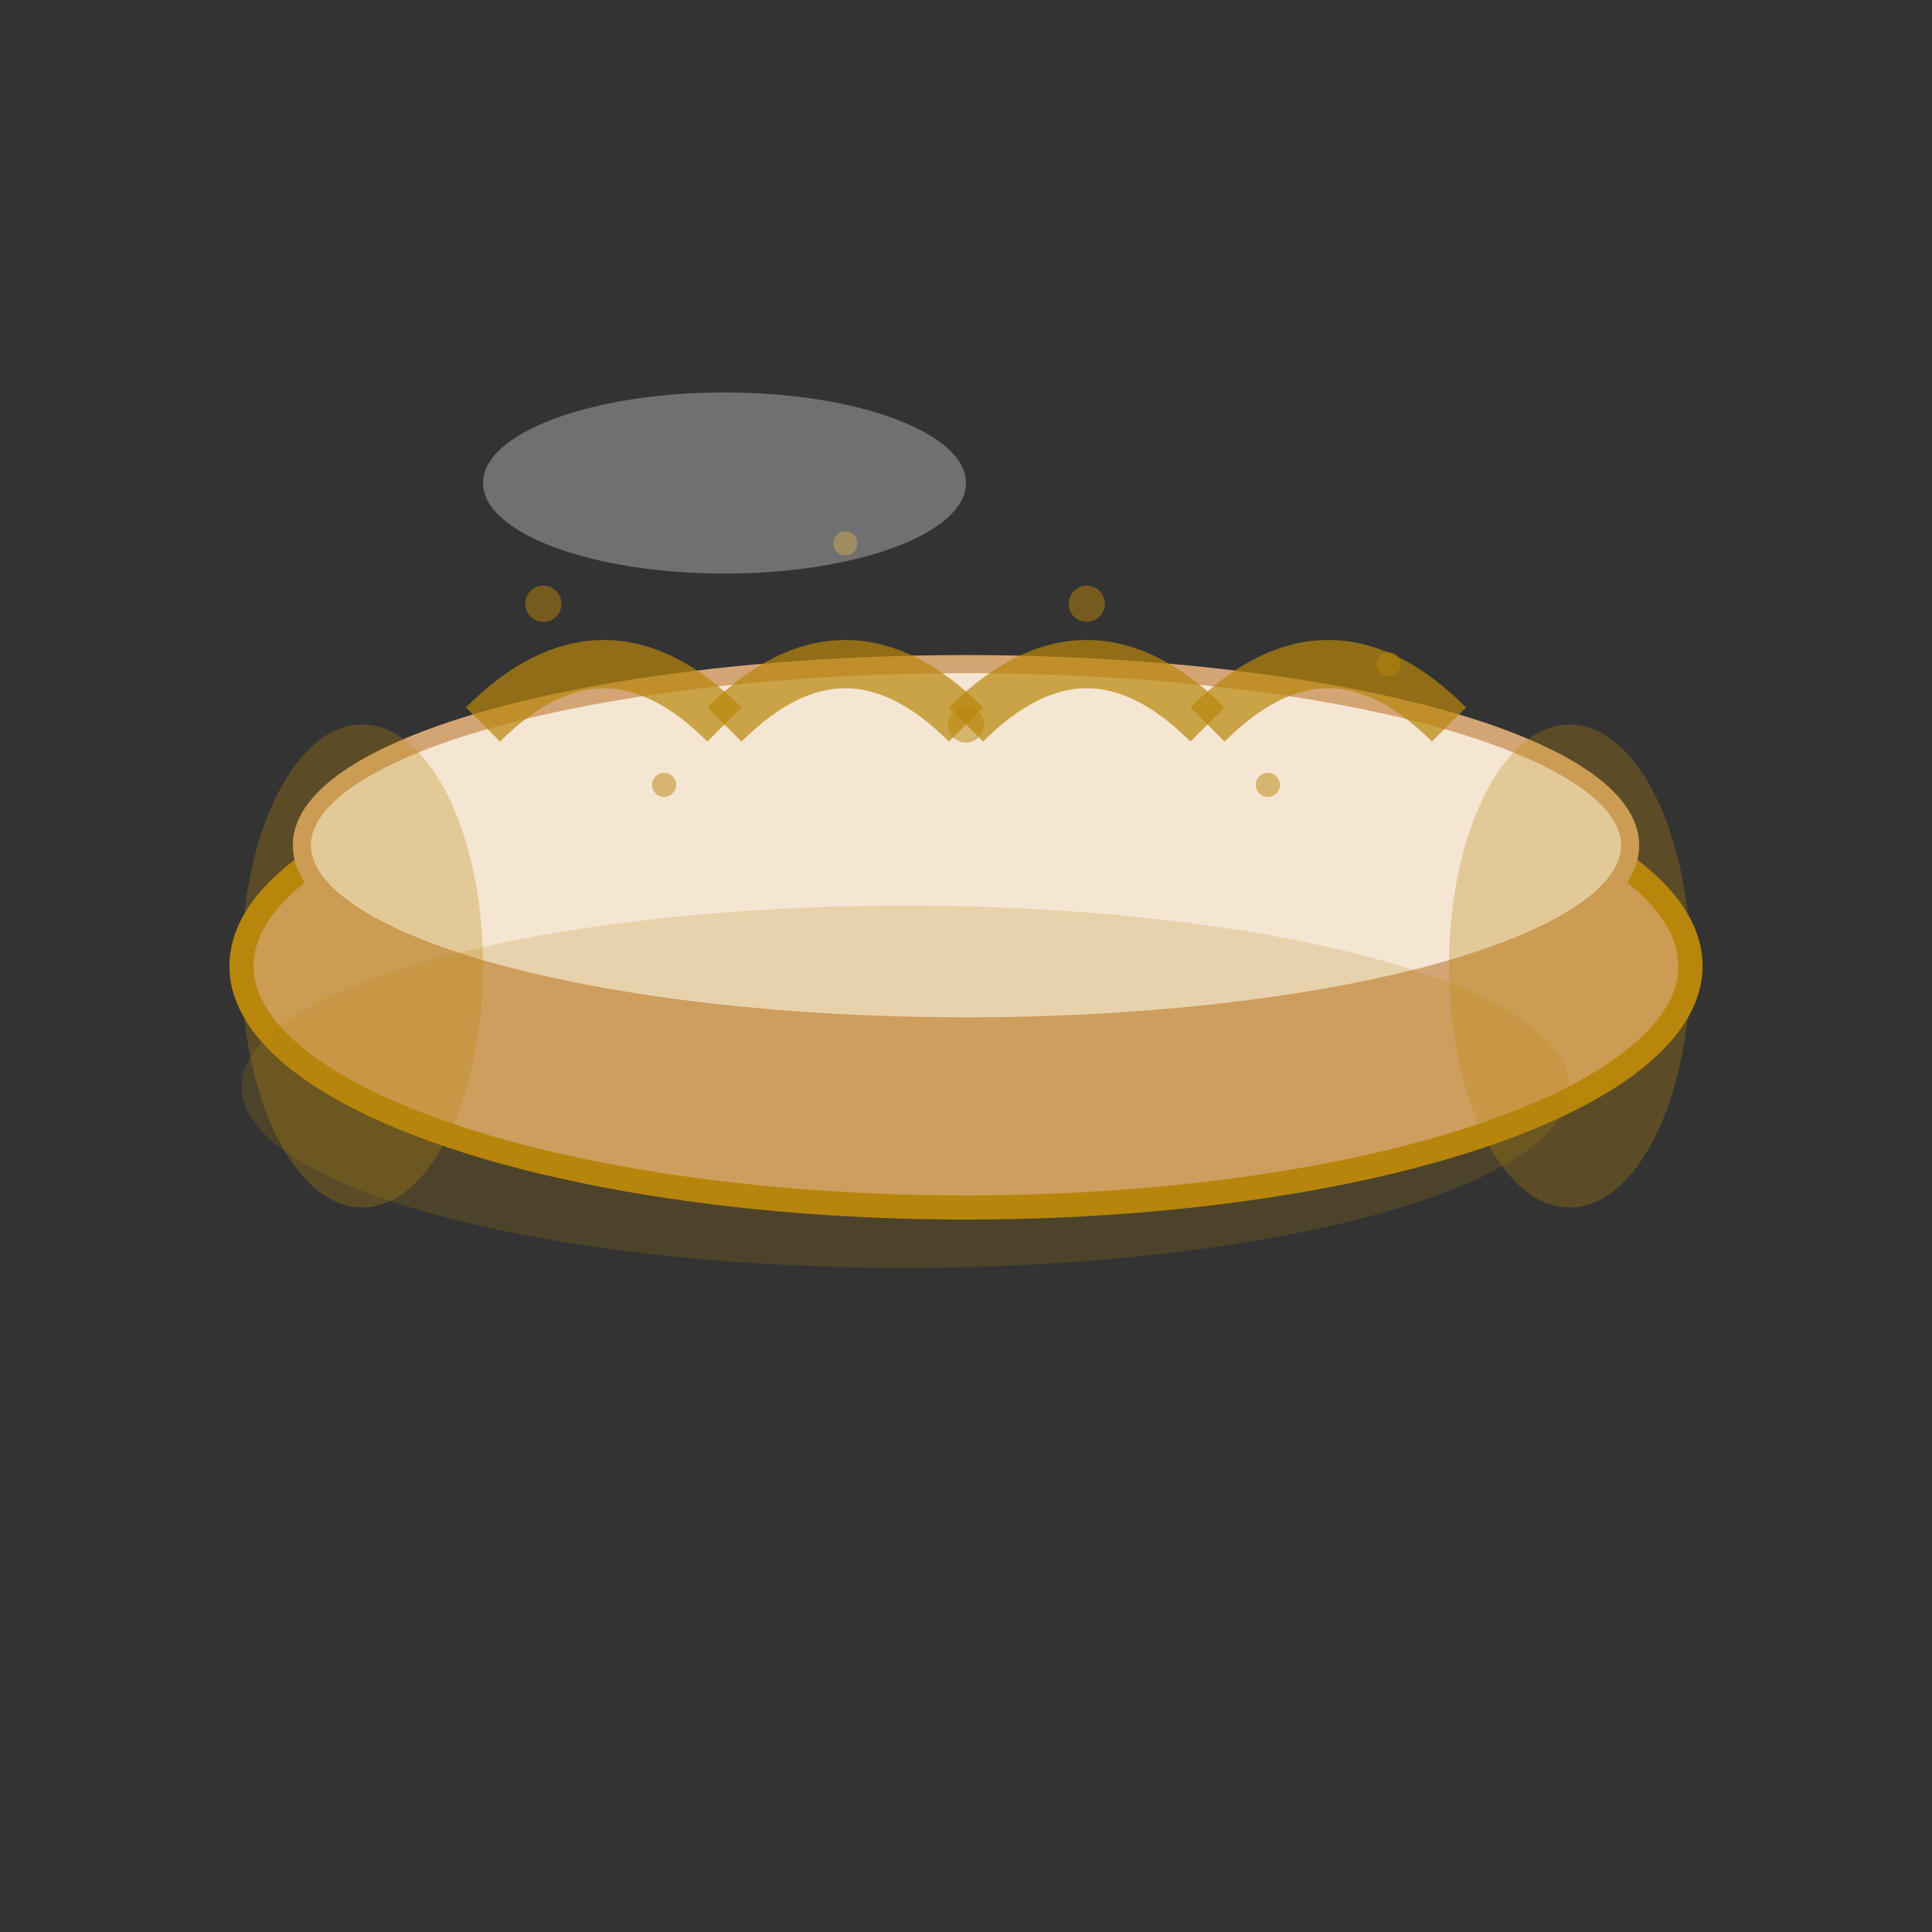 <svg width="32" height="32" viewBox="0 0 32 32" xmlns="http://www.w3.org/2000/svg">
  <rect x="0" y="0" width="32" height="32" fill="#333333" stroke="none"/>
  <!-- パンの本体（シンプルな楕円形） -->
  <ellipse cx="16" cy="16" rx="12" ry="4" fill="#D4A574" stroke="#B8860B" stroke-width="0.4"/>
  
  <!-- パンの上部（明るい部分） -->
  <ellipse cx="16" cy="14" rx="11" ry="3" fill="#F5E6D3" stroke="#D4A574" stroke-width="0.3"/>
  
  <!-- パンのスコア（シンプルな切り込み）2本 -->
  <path d="M 8 12 Q 10 10 12 12" stroke="#B8860B" stroke-width="0.8" fill="none" opacity="0.7"/>
  <path d="M 12 12 Q 14 10 16 12" stroke="#B8860B" stroke-width="0.8" fill="none" opacity="0.7"/>
  <path d="M 16 12 Q 18 10 20 12" stroke="#B8860B" stroke-width="0.8" fill="none" opacity="0.7"/>
  <path d="M 20 12 Q 22 10 24 12" stroke="#B8860B" stroke-width="0.8" fill="none" opacity="0.7"/>
  
  <!-- パンの影（控えめ） -->
  <ellipse cx="15" cy="18" rx="11" ry="3" fill="#B8860B" opacity="0.2"/>
  
  <!-- パンの表面のテクスチャ（控えめな点） -->
  <circle cx="9" cy="10" r="0.3" fill="#B8860B" opacity="0.5"/>
  <circle cx="14" cy="9" r="0.2" fill="#B8860B" opacity="0.5"/>
  <circle cx="18" cy="10" r="0.3" fill="#B8860B" opacity="0.5"/>
  <circle cx="23" cy="11" r="0.2" fill="#B8860B" opacity="0.5"/>
  
  <circle cx="11" cy="13" r="0.2" fill="#B8860B" opacity="0.5"/>
  <circle cx="16" cy="12" r="0.3" fill="#B8860B" opacity="0.5"/>
  <circle cx="21" cy="13" r="0.2" fill="#B8860B" opacity="0.5"/>
  
  <!-- パンの端の立体感（控えめ） -->
  <ellipse cx="6" cy="16" rx="2" ry="4" fill="#B8860B" opacity="0.3"/>
  <ellipse cx="26" cy="16" rx="2" ry="4" fill="#B8860B" opacity="0.3"/>
  
  <!-- 光沢効果（控えめ） -->
  <ellipse cx="12" cy="8" rx="4" ry="1.5" fill="#FFFFFF" opacity="0.3"/>
</svg>
